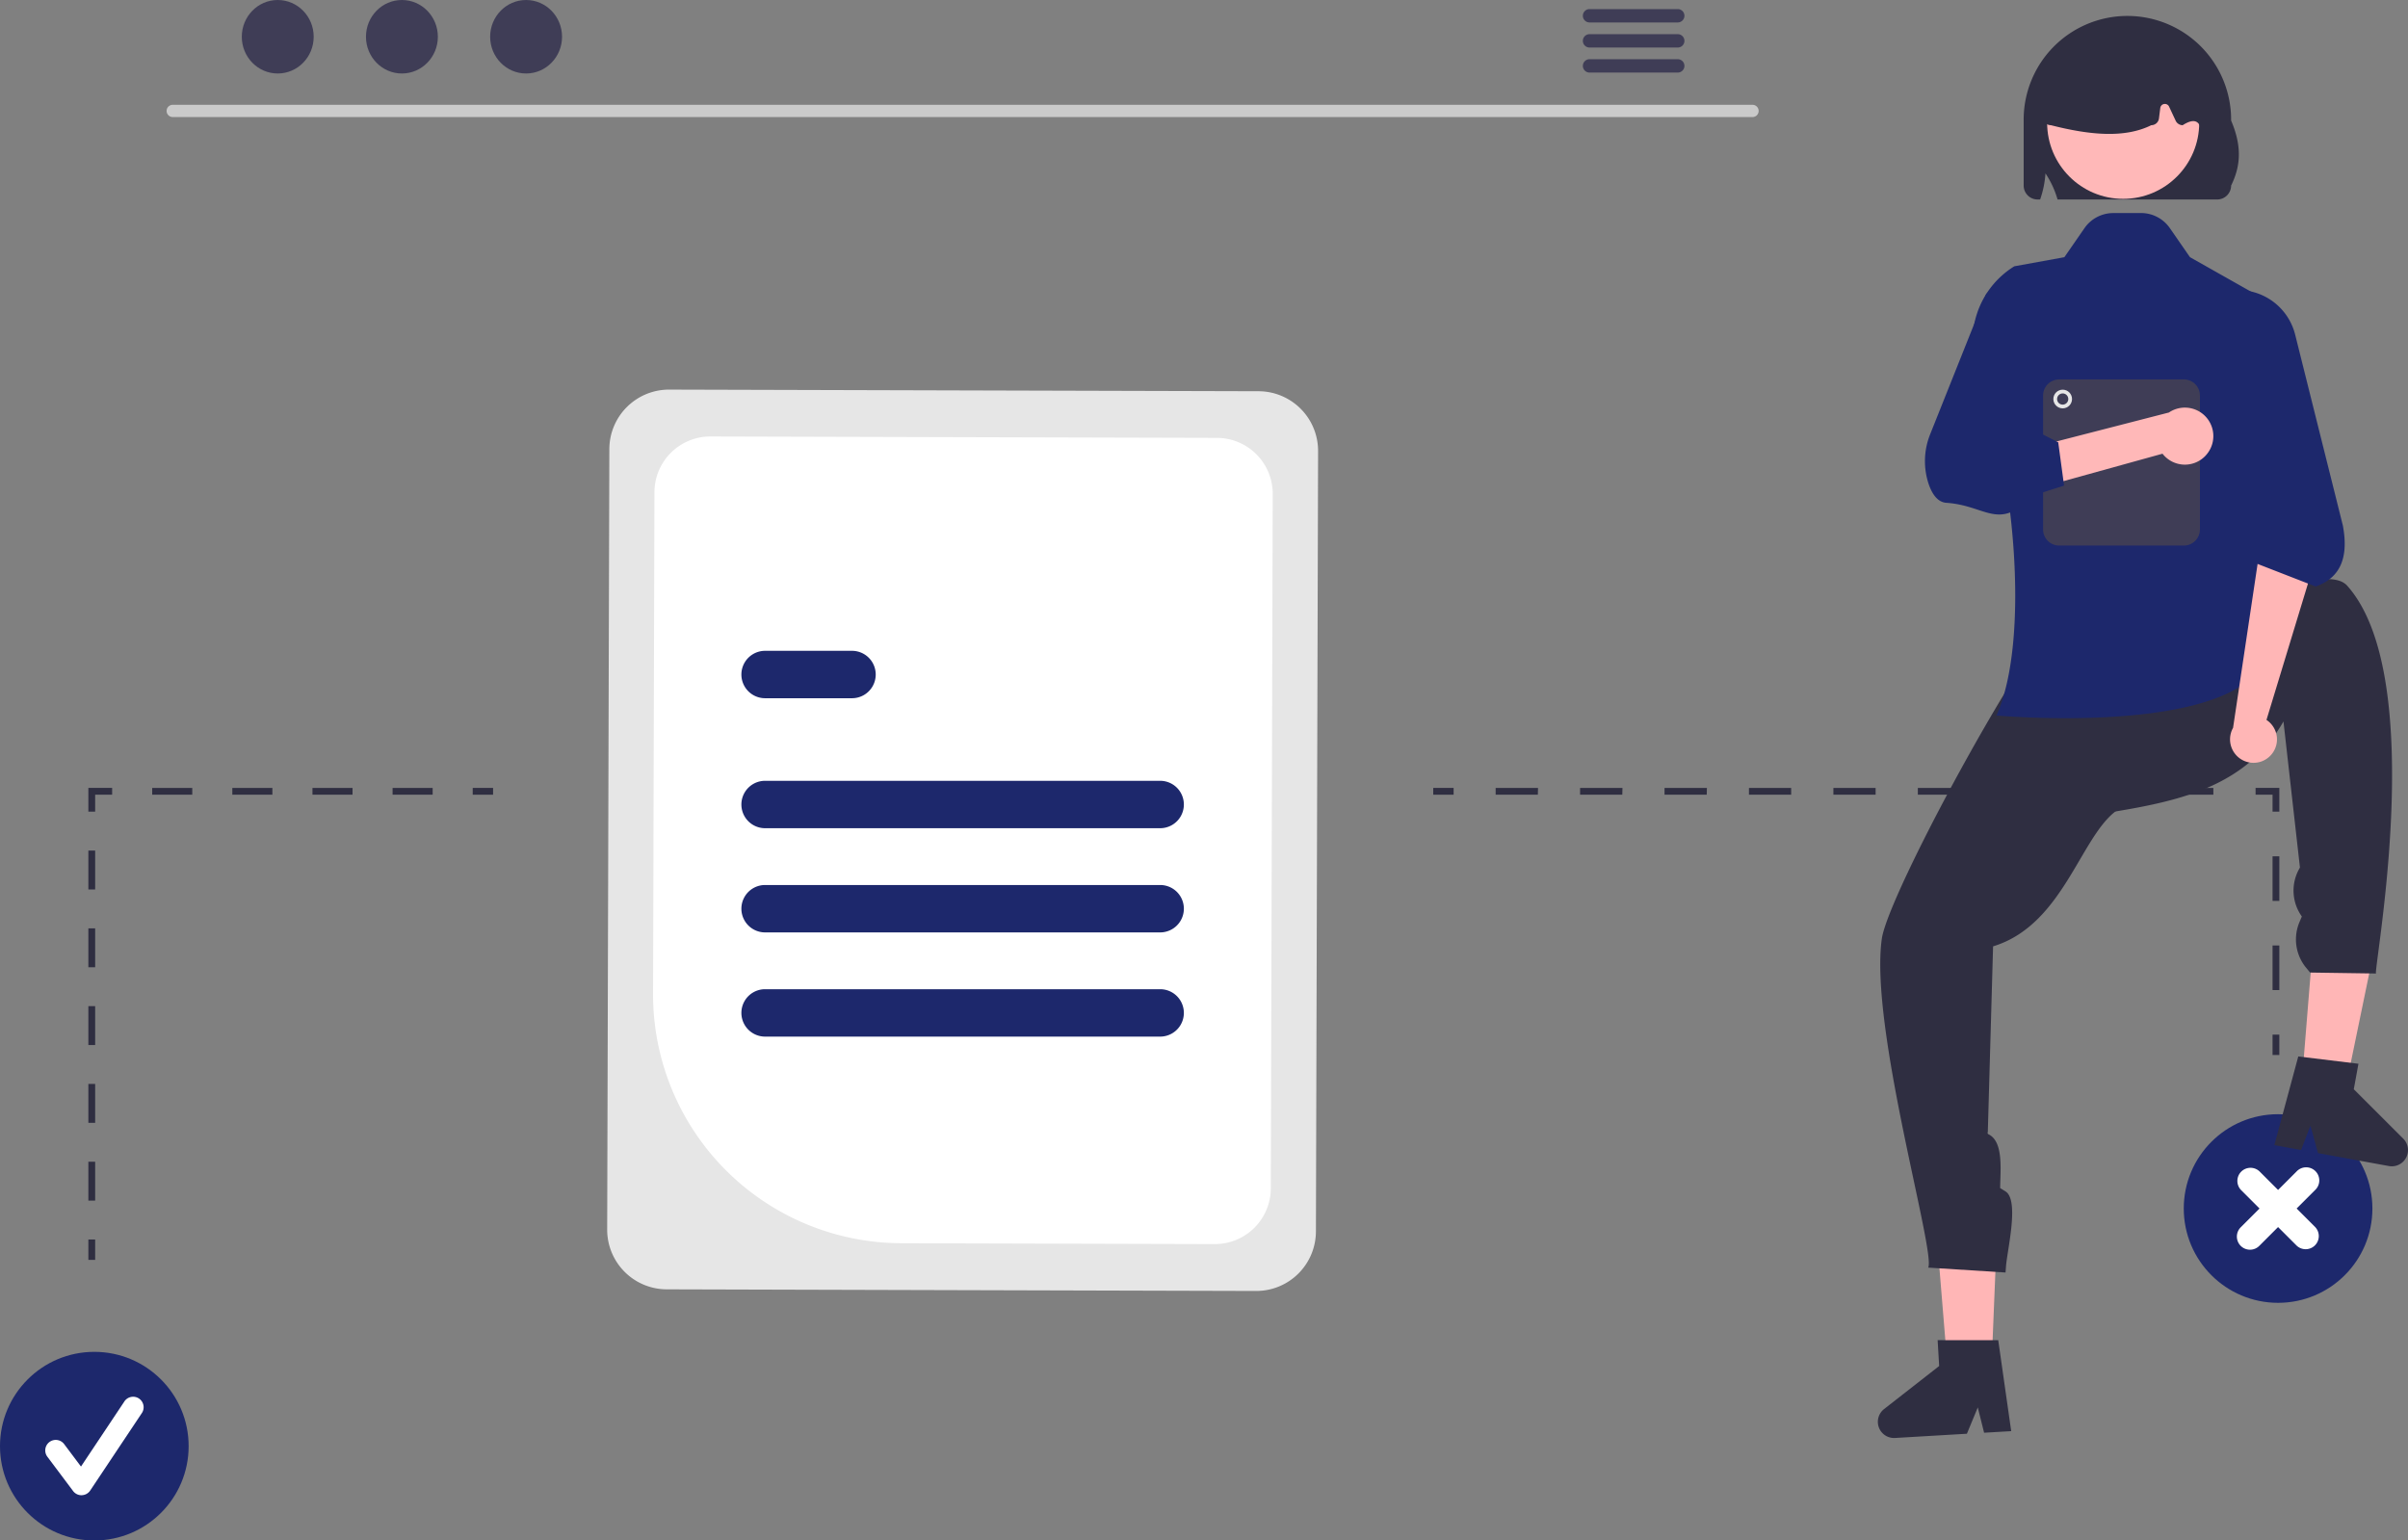 <svg id="undraw_online_organizer_re_156n" xmlns="http://www.w3.org/2000/svg" width="305.138" height="195.225" viewBox="0 0 305.138 195.225">
  <rect x="0" y="0" width="305.138" height="195.225" fill="#808080" stroke="none"/>
  <path id="Tracé_244" data-name="Tracé 244" d="M495.418,255.544H295.232a.777.777,0,1,1,0-1.555H495.418a.777.777,0,1,1,0,1.555Z" transform="translate(-273.343 -240.708)" fill="#cacaca"/>
  <ellipse id="Ellipse_32" data-name="Ellipse 32" cx="4.555" cy="4.657" rx="4.555" ry="4.657" transform="translate(30.64 0)" fill="#3f3d56"/>
  <ellipse id="Ellipse_33" data-name="Ellipse 33" cx="4.555" cy="4.657" rx="4.555" ry="4.657" transform="translate(46.375 0)" fill="#3f3d56"/>
  <ellipse id="Ellipse_34" data-name="Ellipse 34" cx="4.555" cy="4.657" rx="4.555" ry="4.657" transform="translate(62.111 0)" fill="#3f3d56"/>
  <path id="Tracé_245" data-name="Tracé 245" d="M723.61,225.8H712.432a.846.846,0,1,0,0,1.693H723.61a.846.846,0,1,0,0-1.693Z" transform="translate(-511.008 -224.648)" fill="#3f3d56"/>
  <path id="Tracé_246" data-name="Tracé 246" d="M723.61,233.186H712.432a.846.846,0,1,0,0,1.693H723.61a.846.846,0,1,0,0-1.693Z" transform="translate(-511.008 -228.855)" fill="#3f3d56"/>
  <path id="Tracé_247" data-name="Tracé 247" d="M723.61,240.561H712.432a.846.846,0,1,0,0,1.693H723.61a.846.846,0,1,0,0-1.693Z" transform="translate(-511.008 -233.057)" fill="#3f3d56"/>
  <path id="Tracé_248" data-name="Tracé 248" d="M424.217,444.332l.274-98.92a7.56,7.56,0,0,1,7.573-7.531l74.707.207a7.56,7.56,0,0,1,7.531,7.573l-.274,98.92a7.56,7.56,0,0,1-7.573,7.531l-74.707-.207A7.56,7.56,0,0,1,424.217,444.332Z" transform="translate(-347.276 -288.506)" fill="#e6e6e6"/>
  <path id="Tracé_249" data-name="Tracé 249" d="M437.729,422.337l.176-63.595A7.08,7.08,0,0,1,445,351.69l64.2.178a7.081,7.081,0,0,1,7.053,7.092l-.244,88.026a7.081,7.081,0,0,1-7.092,7.053l-39.773-.11A31.539,31.539,0,0,1,437.729,422.337Z" transform="translate(-354.975 -296.374)" fill="#fff"/>
  <path id="Tracé_250" data-name="Tracé 250" d="M516.813,459.123H466.751a3,3,0,1,1,0-6.008h50.062a3,3,0,1,1,0,6.008Z" transform="translate(-369.799 -354.163)" fill="#1d286c"/>
  <path id="Tracé_251" data-name="Tracé 251" d="M477.765,420.835H466.751a3,3,0,0,1,0-6.008h11.014a3,3,0,0,1,0,6.008Z" transform="translate(-369.799 -332.348)" fill="#1d286c"/>
  <path id="Tracé_252" data-name="Tracé 252" d="M516.813,520.509H466.751a3,3,0,0,1,0-6.008h50.062a3,3,0,1,1,0,6.008Z" transform="translate(-369.799 -389.138)" fill="#1d286c"/>
  <path id="Tracé_253" data-name="Tracé 253" d="M516.813,489.816H466.751a3,3,0,0,1,0-6.008h50.062a3,3,0,1,1,0,6.008Z" transform="translate(-369.799 -371.651)" fill="#1d286c"/>
  <circle id="Ellipse_35" data-name="Ellipse 35" cx="11.952" cy="11.952" r="11.952" transform="translate(0 171.321)" fill="#1d286c"/>
  <path id="Tracé_254" data-name="Tracé 254" d="M263.3,647.083a1.329,1.329,0,0,1-1.063-.532l-3.261-4.348a1.329,1.329,0,0,1,2.127-1.6l2.133,2.844,5.479-8.218a1.33,1.33,0,1,1,2.212,1.475l-6.522,9.782a1.33,1.33,0,0,1-1.069.592Z" transform="translate(-252.974 -457.59)" fill="#fff"/>
  <rect id="Rectangle_145" data-name="Rectangle 145" width="0.86" height="2.581" transform="translate(11.198 157.084)" fill="#2f2e41"/>
  <path id="Tracé_255" data-name="Tracé 255" d="M272.271,518.026h-.86V513.1h.86Zm0-9.858h-.86V503.24h.86Zm0-9.858h-.86v-4.929h.86Zm0-9.858h-.86v-4.929h.86Zm0-9.858h-.86v-4.929h.86Z" transform="translate(-260.213 -365.872)" fill="#2f2e41"/>
  <path id="Tracé_256" data-name="Tracé 256" d="M26.888,235.1h-.86v-3.012H29.04v.86H26.888Z" transform="translate(-14.83 -132.237)" fill="#2f2e41"/>
  <path id="Tracé_257" data-name="Tracé 257" d="M325.75,456.071h-5.077v-.861h5.077Zm-10.154,0H310.52v-.861H315.6Zm-10.154,0h-5.077v-.861h5.077Zm-10.154,0h-5.077v-.861h5.077Z" transform="translate(-270.925 -355.356)" fill="#2f2e41"/>
  <rect id="Rectangle_146" data-name="Rectangle 146" width="2.581" height="0.86" transform="translate(59.902 99.854)" fill="#2f2e41"/>
  <rect id="Rectangle_147" data-name="Rectangle 147" width="0.86" height="2.581" transform="translate(287.974 131.12)" fill="#2f2e41"/>
  <path id="Tracé_258" data-name="Tracé 258" d="M915.585,492.3h-.86v-5.651h.86Zm0-11.3h-.86v-5.65h.86Z" transform="translate(-626.75 -366.828)" fill="#2f2e41"/>
  <path id="Tracé_259" data-name="Tracé 259" d="M667.352,235.1h-.86v-2.151H664.34v-.86h3.012Z" transform="translate(-378.517 -132.237)" fill="#2f2e41"/>
  <path id="Tracé_260" data-name="Tracé 260" d="M776.878,456.071h-5.349v-.861h5.348Zm-10.7,0h-5.349v-.861h5.349Zm-10.7,0h-5.349v-.861h5.349Zm-10.7,0h-5.349v-.861h5.349Zm-10.7,0h-5.349v-.861h5.349Zm-10.7,0h-5.349v-.861h5.348Zm-10.7,0h-5.348v-.861H712.7Zm-10.7,0h-5.349v-.861H702Zm-10.7,0h-5.349v-.861H691.3Z" transform="translate(-496.404 -355.356)" fill="#2f2e41"/>
  <rect id="Rectangle_148" data-name="Rectangle 148" width="2.581" height="0.86" transform="translate(181.619 99.854)" fill="#2f2e41"/>
  <circle id="Ellipse_36" data-name="Ellipse 36" cx="11.952" cy="11.952" r="11.952" transform="translate(276.723 141.204)" fill="#1d286c"/>
  <path id="Tracé_261" data-name="Tracé 261" d="M911.831,572.228l2.351-2.351a1.663,1.663,0,1,0-2.351-2.351l-2.351,2.351-2.351-2.351a1.663,1.663,0,0,0-2.351,2.351l2.351,2.351-2.351,2.351a1.663,1.663,0,1,0,2.351,2.351l2.351-2.351,2.351,2.351a1.663,1.663,0,0,0,2.351-2.351Z" transform="translate(-620.805 -419.072)" fill="#fff"/>
  <path id="Tracé_262" data-name="Tracé 262" d="M593.025,189.762l2.581,15.322,24.523-13.171Z" transform="translate(-337.884 -108.119)" fill="#2f2e41"/>
  <path id="Tracé_263" data-name="Tracé 263" d="M577.245,384.553l-5.137-.21-1.636-19.915,7.582.309Z" transform="translate(-325.034 -207.638)" fill="#ffb6b6"/>
  <path id="Tracé_264" data-name="Tracé 264" d="M813.475,444.173c9.319-2.841,11.231-14.988,16.349-17.64-.013-6.415.245-26.31-6.159-25.931-3.566.211-23.437,36.583-24.289,42.609-1.58,11.18,6.857,39.715,5.878,41.675l9.8.62.057-.771c.155-2.092,1.717-8.4-.064-9.507l-.675-.419h0c.006-2.175.481-5.88-1.481-6.82h0a.2.2,0,0,1-.083-.281Z" transform="translate(-560.915 -324.24)" fill="#2f2e41"/>
  <path id="Tracé_265" data-name="Tracé 265" d="M815.365,629.411l-3.435.2-.8-3.207-1.379,3.336-9.112.537a2.052,2.052,0,0,1-1.384-3.665l6.98-5.454-.193-3.279,7.68.006Z" transform="translate(-560.508 -448.04)" fill="#2f2e41"/>
  <path id="Tracé_266" data-name="Tracé 266" d="M677.229,301.6l5.125.415,4.04-19.569-7.563-.613Z" transform="translate(-385.861 -160.58)" fill="#ffb6b6"/>
  <path id="Tracé_267" data-name="Tracé 267" d="M881.5,411.737c-4.6,8.077-12.819,10.006-21.345,11.419-3.707-5.236-9.358-12.535-3.919-15.938,3.029-1.895,29.284-17.224,33.337-12.685,10.582,11.852,3.033,49.993,3.683,49.15l-8.382-.122-.494-.6a5.636,5.636,0,0,1-.86-5.775l.307-.733h0a5.636,5.636,0,0,1-.345-6.011l.106-.192Z" transform="translate(-592.143 -320.308)" fill="#2f2e41"/>
  <path id="Tracé_268" data-name="Tracé 268" d="M918.283,534.31l7.624.926-.59,3.231,6.267,6.261a2.052,2.052,0,0,1-1.818,3.47l-8.979-1.639-.964-3.479-1.187,3.086-3.385-.618Z" transform="translate(-627.049 -400.424)" fill="#2f2e41"/>
  <path id="Tracé_269" data-name="Tracé 269" d="M847.724,285.881h-3.518a4.444,4.444,0,0,0-3.654,1.914l-2.547,3.679-6.346,1.154a11.135,11.135,0,0,0-4.552,13.444c4.49,11.745,6.658,33.758,2.293,43.484,0,0,26.478,2.4,33.128-5.593s1.291-46.9,1.291-46.9l-9.9-5.593-2.547-3.679a4.444,4.444,0,0,0-3.654-1.914Z" transform="translate(-576.411 -258.879)" fill="#1d286c"/>
  <path id="Tracé_270" data-name="Tracé 270" d="M907.326,409.318a2.958,2.958,0,0,0-.517-4.506l5.8-19.06-6.453-3.872-3.581,23.935a2.974,2.974,0,0,0,4.755,3.5Z" transform="translate(-619.604 -313.576)" fill="#ffb6b6"/>
  <path id="Tracé_271" data-name="Tracé 271" d="M904.513,346.119l-7.744-3.012.331-3.867L887.9,319.1a7.457,7.457,0,0,1,4.975-10.333h0a7.465,7.465,0,0,1,9.042,5.426l6.047,24.2C908.661,342.146,907.871,344.951,904.513,346.119Z" transform="translate(-611.08 -271.791)" fill="#1d286c"/>
  <path id="Tracé_272" data-name="Tracé 272" d="M867.7,241.225a13.144,13.144,0,1,0-26.287,0v8.239a1.766,1.766,0,0,0,1.764,1.764h.323a12.606,12.606,0,0,0,.676-3.309,11.813,11.813,0,0,1,1.532,3.309h20.225a1.77,1.77,0,0,0,1.768-1.764C868.759,247.3,869.237,244.809,867.7,241.225Z" transform="translate(-584.977 -225.946)" fill="#2f2e41"/>
  <circle id="Ellipse_37" data-name="Ellipse 37" cx="9.636" cy="9.636" r="9.636" transform="translate(259.41 5.928)" fill="#ffb8b8"/>
  <path id="Tracé_273" data-name="Tracé 273" d="M847.4,243.938a.98.98,0,0,1-.23-.782l1.141-7.949a.982.982,0,0,1,.555-.753,19.894,19.894,0,0,1,17.561-.01.989.989,0,0,1,.561.8l1.192,6.238a.983.983,0,0,1-.25.753c-.185.2-.445,4.686-.721,4.686.233-2.672-.33-3.95-2.368-2.644a.985.985,0,0,1-.889-.566l-.834-1.787A.588.588,0,0,0,862,242.1l-.165,1.318a.982.982,0,0,1-.973.859c-3.405,1.69-7.871,1.235-12.722,0a.981.981,0,0,1-.741-.338Z" transform="translate(-588.254 -228.411)" fill="#2f2e41"/>
  <path id="Tracé_274" data-name="Tracé 274" d="M864.971,355.937H849.178a2.042,2.042,0,0,1-2.04-2.04V336.921a2.042,2.042,0,0,1,2.04-2.04h15.794a2.042,2.042,0,0,1,2.04,2.04V353.9A2.042,2.042,0,0,1,864.971,355.937Z" transform="translate(-588.241 -286.797)" fill="#3f3d56"/>
  <circle id="Ellipse_38" data-name="Ellipse 38" cx="1.183" cy="1.183" r="1.183" transform="translate(260.198 49.385)" fill="#e6e6e6"/>
  <circle id="Ellipse_39" data-name="Ellipse 39" cx="0.71" cy="0.71" r="0.71" transform="translate(260.671 49.859)" fill="#3f3d56"/>
  <path id="Tracé_275" data-name="Tracé 275" d="M866.218,349.23a3.588,3.588,0,0,1-5.5-.2l-14.159,3.921-2.151-4.733,17.121-4.409a3.608,3.608,0,0,1,4.688,5.419Z" transform="translate(-586.687 -291.532)" fill="#ffb8b8"/>
  <path id="Tracé_276" data-name="Tracé 276" d="M829.973,330.778,826,332.046c-4.321,4.565-5.85,1.253-10.942.91-.958-.064-1.708-.851-2.229-2.337a9.145,9.145,0,0,1,.2-6.408l7.073-17.727,2.96-2.426,4.134,4.954-3.174,13.619,5.21,2.656Z" transform="translate(-568.418 -269.235)" fill="#1d286c"/>
</svg>
